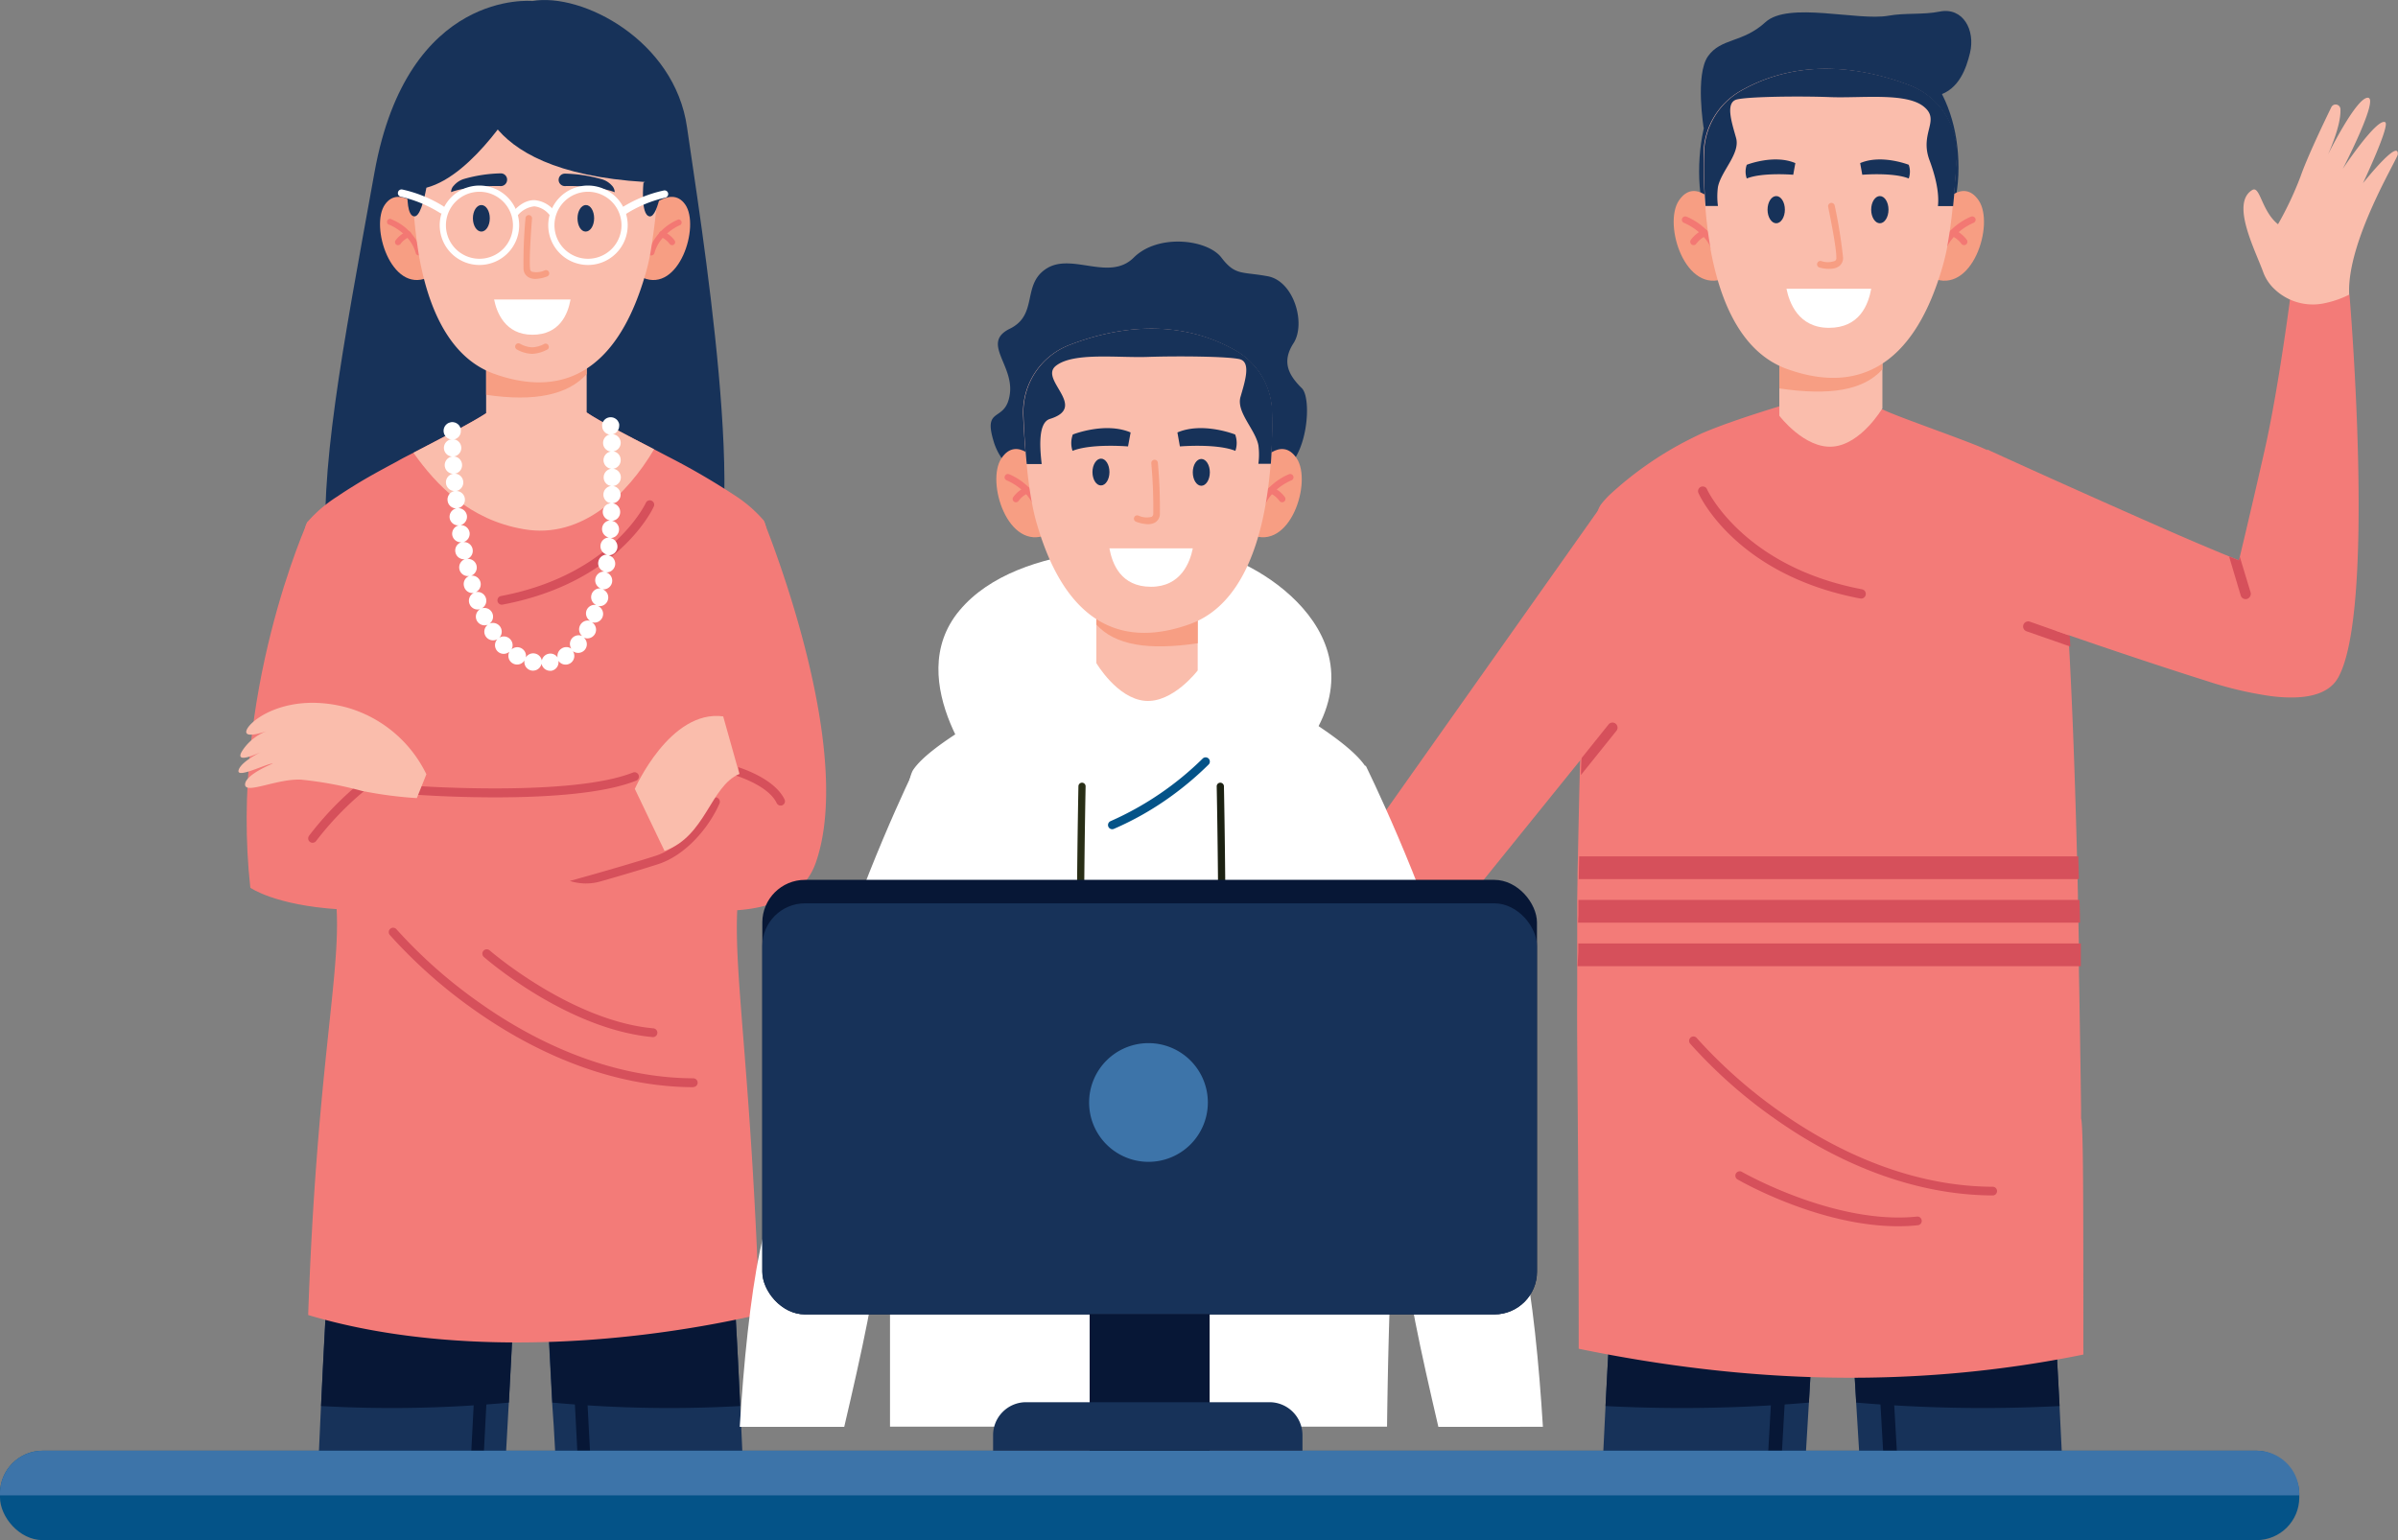 <svg xmlns="http://www.w3.org/2000/svg" viewBox="0 0 444.3 285.44"><rect x="0" y="0" width="444.3" height="285.44" fill="#808080" stroke="none"/><defs><style>.cls-1{fill:#173259;}.cls-2{fill:#071736;}.cls-3{fill:#f37b78;}.cls-4{fill:#d6505b;}.cls-5{fill:#f79e83;}.cls-6{fill:#f37873;}.cls-7{fill:#fabdac;}.cls-8{fill:#fff;}.cls-9{fill:#045388;}.cls-10{fill:#292e16;}.cls-11{fill:#1c2112;}.cls-12{fill:#3d74a9;}</style></defs><title>Asset 1</title><g id="Layer_2" data-name="Layer 2"><g id="Layer_1-2" data-name="Layer 1"><path class="cls-1" d="M334.61,269c.19-3.18.37-6.21.54-9,.67-11.48,1.11-19.31,1.11-19.31l-4.5-.2-2.53-.12L298.68,239s-.56,8.76-1.21,21.62c-.14,2.63-.27,5.44-.41,8.37Z"/><path class="cls-2" d="M331.76,240.44l4.5.2s-.44,7.83-1.11,19.31a274.85,274.85,0,0,1-37.68.64c.65-12.86,1.21-21.62,1.21-21.62l30.55,1.35Z"/><path class="cls-2" d="M330.16,269c.71-12.26,1.29-22.76,1.6-28.52l-2.53-.11c-.32,5.79-.9,16.33-1.61,28.63Z"/><path class="cls-1" d="M344.46,269H382c-.14-2.93-.28-5.74-.41-8.37-.66-12.86-1.21-21.62-1.21-21.62l-30.55,1.35-2.54.12-4.49.2s.43,7.83,1.11,19.31C344.08,262.75,344.26,265.78,344.46,269Z"/><path class="cls-2" d="M347.3,240.44l-4.49.2s.43,7.83,1.11,19.31a274.82,274.82,0,0,0,37.68.64c-.66-12.86-1.21-21.62-1.21-21.62l-30.55,1.35Z"/><path class="cls-2" d="M351.45,269c-.71-12.3-1.3-22.84-1.61-28.63l-2.54.11c.32,5.76.9,16.26,1.61,28.52Z"/><path class="cls-3" d="M386,251.05c-31.58,6.41-62.44,5.32-93.5-1.08,0-36.74-.37-56.09-.28-65.39,0-1.26,0-2.51,0-3.76,0-.58,0-1.16,0-1.75l0-2.63c0-.24,0-.49,0-.74s0-.56,0-.85v-.17l0-2.07c0-.54,0-1.08,0-1.62s0-.92,0-1.38c0-.75,0-1.51,0-2.27,0-.19,0-.38,0-.57l.06-3.83v-.11c0-1.37.05-2.74.08-4.11.1-5.15.21-10.21.33-15.09,0-1,.06-2.08.09-3.1.61-22,1.59-39.78,3.12-45.33a5.38,5.38,0,0,1,.57-1.47,9.57,9.57,0,0,1,.79-1,14.57,14.57,0,0,1,1.3-1.32,64.74,64.74,0,0,1,12.6-9c.69-.4,3.86-2,4.59-2.28,6.21-2.62,16.08-5.45,16.18-5.51l16.72,1.17c2,1.18,17.81,6.55,19.76,7.76l1.69,1.07c4.55,2.94,8.41,5.85,10.1,8.32,1.26,1.85,2.26,11.32,3.05,24.87,0,.67.08,1.34.11,2,.62,11.09,1.1,24.66,1.47,38.89,0,1.41.07,2.81.11,4.22,0,.18,0,.36,0,.53l.06,2.41,0,.89c0,1.4.06,2.81.09,4.22s.05,2.57.08,3.86c0,.72,0,1.43,0,2.15s0,1.38,0,2.07c.05,3,.11,5.93.15,8.88.1,5.93.19,11.78.26,17.41,0,.63,0,1.27,0,1.91C386,208.7,386,221.41,386,251.05Z"/><path class="cls-4" d="M383.59,119.83,375.47,117a.94.94,0,0,1,.63-1.78l7.38,2.6C383.52,118.47,383.56,119.14,383.59,119.83Z"/><path class="cls-4" d="M299.52,135.41l-6.6,8.22c0-1,.06-2.08.09-3.1l5.05-6.3a.94.94,0,0,1,1.46,1.18Z"/><path class="cls-4" d="M369.2,221.56h0c-16.81-.08-31.16-7.73-40.23-14.13a91.15,91.15,0,0,1-15.82-14,.81.81,0,0,1,.09-1.14.8.8,0,0,1,1.14.1,90.87,90.87,0,0,0,15.56,13.75c8.88,6.26,22.9,13.74,39.27,13.81a.8.8,0,0,1,.8.81A.81.81,0,0,1,369.2,221.56Z"/><path class="cls-4" d="M351.69,227.27c-14.59,0-29.13-8.31-29.8-8.7a.81.81,0,0,1,.81-1.4c.18.1,17.29,9.88,32.46,8.31a.79.79,0,0,1,.89.72.79.79,0,0,1-.72.88A34.14,34.14,0,0,1,351.69,227.27Z"/><path class="cls-4" d="M292.51,162.83v.11h92.66c0-1.41-.07-2.82-.11-4.22H292.59C292.56,160.09,292.54,161.46,292.51,162.83Z"/><path class="cls-4" d="M292.39,171h93c0-1.41-.07-2.82-.1-4.22H292.45c0,.19,0,.38,0,.57l0,2.27C292.41,170.07,292.4,170.53,292.39,171Z"/><path class="cls-4" d="M292.29,179.07h93.24c0-.69,0-1.38,0-2.07s0-1.43,0-2.15h-93.1c0,.29,0,.57,0,.85s0,.5,0,.74Z"/><path class="cls-4" d="M344.85,110.94a.87.87,0,0,0,.16-1.72c-22-4.18-28.64-18.33-28.7-18.47a.87.87,0,1,0-1.58.71c.27.62,7.07,15.12,29.95,19.47Z"/><path class="cls-1" d="M315.67,23.84s-1.64-10,.79-13.42S322.86,8,327.1,4.11s17.15-.17,22.8-1.2c3.11-.56,6.42-.14,9.46-.76,4.35-.88,6.68,3.44,5.63,7.7-.66,2.71-2,6.78-5.94,7.84C359.05,17.69,321.48,10.84,315.67,23.84Z"/><path class="cls-1" d="M314.81,31.85c0,14.51,8.93,24.51,23.44,24.51S362.87,45.6,362.87,31.1s-8.59-25.51-23.1-25.51C322.37,5.59,314.81,17.34,314.81,31.85Z"/><path class="cls-5" d="M318.07,38.09s-4-5.37-7-.93,1.24,17.58,8.58,14.37Z"/><path class="cls-6" d="M318,47.47a.63.63,0,0,1-.6-.45c-1.13-4.05-5.33-5.69-5.38-5.71a.62.62,0,0,1,.44-1.16c.2.07,4.83,1.87,6.14,6.54a.62.62,0,0,1-.43.76A.5.5,0,0,1,318,47.47Z"/><path class="cls-6" d="M313.78,45.43a.58.58,0,0,1-.33-.1.62.62,0,0,1-.19-.85,5.63,5.63,0,0,1,2.33-1.88.62.62,0,0,1,.82.31.62.62,0,0,1-.32.82,4.53,4.53,0,0,0-1.79,1.42A.6.6,0,0,1,313.78,45.43Z"/><path class="cls-5" d="M359.62,38.09s4-5.37,7-.93-1.24,17.58-8.58,14.37Z"/><path class="cls-6" d="M359.67,47.47a.61.61,0,0,0,.59-.45c1.14-4.05,5.34-5.69,5.38-5.71a.62.62,0,0,0-.44-1.16c-.19.07-4.82,1.87-6.13,6.54a.62.62,0,0,0,.43.76A.5.5,0,0,0,359.67,47.47Z"/><path class="cls-6" d="M363.91,45.43a.58.58,0,0,0,.33-.1.62.62,0,0,0,.19-.85,5.72,5.72,0,0,0-2.33-1.88.62.62,0,0,0-.51,1.13,4.44,4.44,0,0,1,1.79,1.42A.63.63,0,0,0,363.91,45.43Z"/><path class="cls-7" d="M348.77,62.67v13s-3.9,6.65-9.16,7.1-9.94-5.72-9.94-5.72V63.58Z"/><path class="cls-5" d="M348.77,62.67v5.79c-3.54,3.92-9.81,4.9-19.1,3.53V63.58Z"/><path class="cls-7" d="M315.93,37.85c.06.75.12,1.52.19,2.29.2,2,.46,3.94.82,5.93l0,.2c1.76,9.63,5.7,19.09,14.19,22.13,19.24,6.87,26.11-9.63,28.86-19.25.3-1.07.58-2.25.82-3.52l0-.16c.27-1.43.5-2.94.69-4.5.15-1.16.27-2.34.38-3.52.29-2.87.47-5.76.59-8.31a13.58,13.58,0,0,0-8.7-13.33c-7.89-3-19.87-5.43-31.23,1a13.63,13.63,0,0,0-6.91,11.6C315.64,31.07,315.68,34.34,315.93,37.85Z"/><path class="cls-1" d="M330.7,38.86c0,1.39-.72,2.52-1.6,2.52s-1.61-1.13-1.61-2.52.72-2.52,1.61-2.52S330.7,37.47,330.7,38.86Z"/><path class="cls-1" d="M349.9,38.86c0,1.39-.72,2.52-1.6,2.52s-1.61-1.13-1.61-2.52.72-2.52,1.61-2.52S349.9,37.47,349.9,38.86Z"/><path class="cls-1" d="M353.65,30.54s-5.06-2-9-.31l.39,2.16s5.72-.48,8.61.69A3.82,3.82,0,0,0,353.65,30.54Z"/><path class="cls-1" d="M323.64,30.54s5.06-2,9-.31l-.39,2.16s-5.72-.48-8.61.69A3.82,3.82,0,0,1,323.64,30.54Z"/><path class="cls-5" d="M339.47,49.8a6.33,6.33,0,0,1-2.28-.2.62.62,0,1,1,.32-1.19,3.76,3.76,0,0,0,2.5-.07.67.67,0,0,0,.23-.61c0-2.18-1.51-9.31-1.52-9.38a.63.63,0,0,1,.48-.74.62.62,0,0,1,.73.48,91.58,91.58,0,0,1,1.55,9.62,1.87,1.87,0,0,1-.71,1.61A2.66,2.66,0,0,1,339.47,49.8Z"/><path class="cls-8" d="M331,53.52c.51,2.55,2.2,7.24,7.87,7.24s7.28-4.28,7.83-7.24Z"/><path class="cls-1" d="M361.87,38.2h-2.81c.31-2.82-.71-6.23-1.56-8.5-1.92-5.15,2.17-7.42-1.14-10S344.83,18.22,339.11,18s-15-.1-17.26.42-1,4.25-.19,7.15-2.76,6.09-3.36,9.08a13.22,13.22,0,0,0,0,3.52H316c-.28-3.64-.32-7-.27-9.79a13.6,13.6,0,0,1,6.91-11.59c11.36-6.44,23.34-4,31.23-1a13.59,13.59,0,0,1,8.7,13.33C362.4,31.92,362.19,35.08,361.87,38.2Z"/><path class="cls-3" d="M296.7,93.73l-41.59,58.84,9.11,23.71L293,140.64S298.47,116,296.7,93.73Z"/><path class="cls-3" d="M433.21,125.59c-1.91,3.4-6.6,4.15-12.42,3.43a68.06,68.06,0,0,1-11.71-2.74c-13.84-4.36-28.19-9.4-28.19-9.4l-12.76-33.6s14,6.43,32.74,14.67c2.58,1.14,5.11,2.23,7.53,3.25,1.59.67,3.13,1.32,4.6,1.92l1.83.73s.06-.23.16-.66c.54-2.23,2.37-9.92,4.56-19.58,2.84-12.5,5.22-31.76,5.22-31.76l10.54,2.79S440.28,113,433.21,125.59Z"/><path class="cls-4" d="M416.33,111a.94.94,0,0,1-1.17-.63L413,103.12l1.83.73s.06-.23.16-.66l2,6.6A1,1,0,0,1,416.33,111Z"/><path class="cls-7" d="M430.48,56.24a10.29,10.29,0,0,1-9.12-2.71,8.11,8.11,0,0,1-2-3c-1.51-4.2-6.11-12.86-2.07-15.31,1.47-.89,1.7,3.89,4.78,6.34a62.66,62.66,0,0,0,4.16-8.82c1.21-3.49,4.27-9.9,5.71-12.86a.89.89,0,0,1,1.69.27c.09,1.44-.34,4-2.29,8.47,0,0,5.24-10.58,7.38-10.51s-4.65,13.18-4.65,13.18,6.27-9.44,7.85-8.65c1,.49-4.11,11.31-4.11,11.31s6.66-8.4,6.45-5.34c-.06.89-9.52,16.22-9,26A18.73,18.73,0,0,1,430.48,56.24Z"/><path class="cls-1" d="M93.77,269c.18-3.18.35-6.21.5-9,.62-11.48,1-19.31,1-19.31l-4.15-.2-2.34-.12L60.59,239s-.51,8.76-1.12,21.62c-.12,2.63-.25,5.44-.38,8.37Z"/><path class="cls-2" d="M91.14,240.44l4.15.2s-.4,7.83-1,19.31a234.49,234.49,0,0,1-34.8.64c.61-12.86,1.12-21.62,1.12-21.62l28.21,1.35Z"/><path class="cls-2" d="M89.66,269c.65-12.26,1.19-22.76,1.48-28.52l-2.34-.11c-.29,5.79-.83,16.33-1.48,28.63Z"/><path class="cls-1" d="M102.86,269h34.68c-.13-2.93-.25-5.74-.38-8.37C136.56,247.73,136,239,136,239l-28.21,1.35-2.34.12-4.15.2s.4,7.83,1,19.31C102.52,262.75,102.69,265.78,102.86,269Z"/><path class="cls-2" d="M105.49,240.44l-4.15.2s.4,7.83,1,19.31a234.35,234.35,0,0,0,34.79.64C136.56,247.73,136,239,136,239l-28.21,1.35Z"/><path class="cls-2" d="M109.32,269c-.66-12.3-1.2-22.84-1.49-28.63l-2.34.11c.29,5.76.83,16.26,1.48,28.52Z"/><path class="cls-1" d="M98.63.19S75.55-2.13,69.4,31.87s-10.29,55.32-8.9,73.4,60.71,13.27,69.91,4.19-.84-69.75-3.12-85.88S107.8-1.42,98.63.19Z"/><path class="cls-3" d="M62.14,163.25q.16,3.1.27,6.25C62.84,182,58.6,200,57.1,243.72c24.29,7.3,55.75,6.27,83.62-.09-1.5-43.71-4.58-61.6-4.16-74.13.16-4.47.39-8.87.66-13.16,1-15.47,2.7-29.54,3.81-40.19,1.14-10.83,1.69-18.14.37-19.81a24.86,24.86,0,0,0-5.3-4.55,131.26,131.26,0,0,0-12.41-7.21l-2.5-1.31c-5.12-2.66-9.86-5.06-12.56-6.86-3.36,1.46-6,2.27-8.9,2.25h-.49c-2.87,0-5.54-.79-8.89-2.25-2.87,1.91-8.16,4.57-13.75,7.5-1,.52-2,1-3,1.59-2.8,1.5-5.59,3-8.09,4.57-1.06.65-2.07,1.3-3,1.94A25.12,25.12,0,0,0,57,96.7c-2.66,3.36,2.77,29.38,4.85,61.21C61.94,159.67,62.05,161.46,62.14,163.25Z"/><path class="cls-4" d="M128.45,201.5h0c-16.86-.07-31.25-7.75-40.36-14.17a92.94,92.94,0,0,1-15.87-14.05.82.82,0,0,1,.1-1.15.81.81,0,0,1,1.14.1A91,91,0,0,0,89.07,186c8.9,6.28,23,13.78,39.38,13.85a.81.81,0,0,1,0,1.62Z"/><path class="cls-4" d="M117.29,191.68c-14.36-2.82-27.06-13.81-27.64-14.32a.81.81,0,0,1-.08-1.14.82.82,0,0,1,1.15-.08c.15.13,15.1,13.06,30.34,14.45a.81.81,0,0,1-.15,1.62A34.33,34.33,0,0,1,117.29,191.68Z"/><path class="cls-4" d="M93,112.07a.81.81,0,0,1-.15-1.61c20.55-3.9,26.75-17.12,26.81-17.26a.8.8,0,0,1,1.07-.4.81.81,0,0,1,.41,1.07c-.26.58-6.62,14.13-28,18.18Z"/><path class="cls-7" d="M121.19,83.27C116.31,91.52,107.84,100,97,98.07,87,96.35,80.86,89.93,76.6,83.91c5.59-2.93,10.88-5.59,13.75-7.5,3.35,1.46,6,2.27,8.89,2.25h.49c2.87,0,5.54-.79,8.9-2.25C111.33,78.21,116.07,80.61,121.19,83.27Z"/><path class="cls-8" d="M83.8,81.42a1.73,1.73,0,0,1-.32,0,1.71,1.71,0,0,1-.3-.09,1.51,1.51,0,0,1-.28-.15,2.12,2.12,0,0,1-.24-.2,1.61,1.61,0,0,1-.47-1.14,1.6,1.6,0,0,1,.12-.61,1.51,1.51,0,0,1,.15-.28,1.59,1.59,0,0,1,.2-.24,1.41,1.41,0,0,1,.24-.2,1.51,1.51,0,0,1,.28-.15l.3-.09a1.34,1.34,0,0,1,.63,0,1.58,1.58,0,0,1,.31.09,1.43,1.43,0,0,1,.27.15,1.16,1.16,0,0,1,.25.2,1.59,1.59,0,0,1,.2.24,1.47,1.47,0,0,1,.14.28,1.76,1.76,0,0,1,.1.3,1.71,1.71,0,0,1,0,.31A1.61,1.61,0,0,1,84.94,81a1.57,1.57,0,0,1-.25.2,1.43,1.43,0,0,1-.27.15,1.58,1.58,0,0,1-.31.09A1.63,1.63,0,0,1,83.8,81.42Z"/><path class="cls-8" d="M100.34,123h0a1.63,1.63,0,0,1-1.89,1.27h0a1.61,1.61,0,0,1-1.27-1.87h0a1.61,1.61,0,0,1-2.19.54h0a1.6,1.6,0,0,1-.59-2.17h0a1.62,1.62,0,0,1-2.24-.08h0a1.62,1.62,0,0,1,0-2.23h0a1.62,1.62,0,0,1-2.16-.51h0a1.6,1.6,0,0,1,.39-2.17h0a1.63,1.63,0,0,1-2.06-.79h0a1.61,1.61,0,0,1,.65-2.1h0a1.61,1.61,0,0,1-2-1h0a1.61,1.61,0,0,1,.81-2h0A1.59,1.59,0,0,1,86,108.75h0a1.6,1.6,0,0,1,.94-2h0a1.61,1.61,0,0,1-1.81-1.2h0a1.61,1.61,0,0,1,1-1.91h0a1.6,1.6,0,0,1-1.75-1.28h0a1.59,1.59,0,0,1,1.11-1.86h0a1.62,1.62,0,0,1-1.7-1.35h0A1.61,1.61,0,0,1,85,97.37h0A1.61,1.61,0,0,1,83.31,96h0a1.61,1.61,0,0,1,1.23-1.78h0a1.6,1.6,0,0,1-1.61-1.44h0A1.61,1.61,0,0,1,84.2,91h0a1.6,1.6,0,0,1-1.57-1.48h0a1.6,1.6,0,0,1,1.31-1.71h0A1.61,1.61,0,0,1,82.4,86.3h0a1.62,1.62,0,0,1,1.37-1.69h0a1.61,1.61,0,0,1-1.52-1.55h0A1.61,1.61,0,0,1,83.8,81.4h0A1.62,1.62,0,0,1,85.47,83h0A1.61,1.61,0,0,1,84.1,84.6h0a1.6,1.6,0,0,1,1.51,1.51h0a1.6,1.6,0,0,1-1.32,1.68h0a1.6,1.6,0,0,1,1.54,1.48h0A1.61,1.61,0,0,1,84.55,91h0a1.61,1.61,0,0,1,1.58,1.44h0a1.61,1.61,0,0,1-1.24,1.74h0a1.62,1.62,0,0,1,1.62,1.39h0a1.62,1.62,0,0,1-1.19,1.77h0A1.61,1.61,0,0,1,87,98.67h0a1.61,1.61,0,0,1-1.13,1.8h0a1.61,1.61,0,0,1,1.69,1.29h0a1.61,1.61,0,0,1-1,1.84h0a1.59,1.59,0,0,1,1.73,1.21h0a1.61,1.61,0,0,1-1,1.89h0A1.6,1.6,0,0,1,89,107.82h0a1.61,1.61,0,0,1-.85,1.92h0a1.62,1.62,0,0,1,1.84,1h0a1.62,1.62,0,0,1-.7,2h0a1.6,1.6,0,0,1,1.9.84h0a1.61,1.61,0,0,1-.49,2h0a1.63,1.63,0,0,1,2,.61h0a1.64,1.64,0,0,1-.18,2h0a1.6,1.6,0,0,1,2,.27h0a1.61,1.61,0,0,1,.25,1.91h0a1.59,1.59,0,0,1,1.89-.19h0a1.61,1.61,0,0,1,.77,1.67h0a1.59,1.59,0,0,1,1.67-.73h0a1.61,1.61,0,0,1,1.29,1.31h0a1.6,1.6,0,0,1,1.3-1.27h0a1.59,1.59,0,0,1,1.62.7h0a1.61,1.61,0,0,1,.69-1.63h0a1.62,1.62,0,0,1,1.87,0h0a1.59,1.59,0,0,1,.08-1.89h0a1.62,1.62,0,0,1,1.92-.46h0a1.61,1.61,0,0,1-.38-2h0a1.6,1.6,0,0,1,1.87-.81h0a1.62,1.62,0,0,1-.69-1.94h0a1.61,1.61,0,0,1,1.8-1h0a1.61,1.61,0,0,1-.89-1.88h0a1.61,1.61,0,0,1,1.73-1.19h0a1.63,1.63,0,0,1-1-1.83h0a1.63,1.63,0,0,1,1.67-1.29h0a1.6,1.6,0,0,1-1.13-1.78h0a1.61,1.61,0,0,1,1.62-1.37h0a1.61,1.61,0,0,1-1.21-1.74h0a1.61,1.61,0,0,1,1.56-1.43h0a1.62,1.62,0,0,1-1.27-1.7h0A1.62,1.62,0,0,1,113,96.45h0a1.61,1.61,0,0,1-1.32-1.66h0a1.61,1.61,0,0,1,1.48-1.52h0a1.61,1.61,0,0,1-1.36-1.64h0a1.61,1.61,0,0,1,1.45-1.56h0a1.59,1.59,0,0,1-1.4-1.6h0a1.6,1.6,0,0,1,1.4-1.59h0a1.62,1.62,0,0,1-1.43-1.57h0a1.61,1.61,0,0,1,1.37-1.62h0a1.6,1.6,0,0,1-1.45-1.54h0a1.6,1.6,0,0,1,1.54-1.67h0A1.6,1.6,0,0,1,115,82h0a1.6,1.6,0,0,1-1.36,1.65h0A1.61,1.61,0,0,1,115,85.25h0a1.61,1.61,0,0,1-1.4,1.63h0a1.6,1.6,0,0,1,1.43,1.6h0a1.62,1.62,0,0,1-1.45,1.6h0a1.61,1.61,0,0,1,1.4,1.64h0a1.6,1.6,0,0,1-1.48,1.56h0A1.61,1.61,0,0,1,114.9,95h0a1.61,1.61,0,0,1-1.53,1.53h0a1.6,1.6,0,0,1,1.32,1.71h0a1.6,1.6,0,0,1-1.57,1.48h0a1.62,1.62,0,0,1,1.27,1.76h0a1.62,1.62,0,0,1-1.63,1.43h0a1.61,1.61,0,0,1,1.21,1.8h0a1.62,1.62,0,0,1-1.68,1.37h0a1.61,1.61,0,0,1,1.11,1.86h0a1.61,1.61,0,0,1-1.76,1.28h0a1.6,1.6,0,0,1,1,1.93h0a1.6,1.6,0,0,1-1.84,1.17h0a1.6,1.6,0,0,1,.85,2h0a1.61,1.61,0,0,1-2,1h0a1.61,1.61,0,0,1,.61,2.12h0a1.61,1.61,0,0,1-2.1.73h0a1.61,1.61,0,0,1,.22,2.23h0a1.62,1.62,0,0,1-2.24.28h0a1.61,1.61,0,0,1-.45,2.23h0a1.61,1.61,0,0,1-2.23-.45h0v0h0a1.61,1.61,0,0,1-1.31,1.86h0a1.27,1.27,0,0,1-.28,0h0A1.61,1.61,0,0,1,100.34,123Z"/><path class="cls-8" d="M113.18,80.52a1.73,1.73,0,0,1-.32,0c-.1,0-.2-.06-.3-.09a1.51,1.51,0,0,1-.28-.15,1.59,1.59,0,0,1-.24-.2,1.63,1.63,0,0,1-.47-1.14,1.73,1.73,0,0,1,0-.32,1.71,1.71,0,0,1,.09-.3,1.43,1.43,0,0,1,.15-.27,1.57,1.57,0,0,1,.2-.25,1.59,1.59,0,0,1,.24-.2,1.51,1.51,0,0,1,.28-.15,1.71,1.71,0,0,1,.3-.09,1.67,1.67,0,0,1,.63,0,1.49,1.49,0,0,1,.3.09,1.51,1.51,0,0,1,.28.15,1.45,1.45,0,0,1,.45.45,2.29,2.29,0,0,1,.14.27,1.14,1.14,0,0,1,.09.3,1.17,1.17,0,0,1,0,.32,1.64,1.64,0,0,1-.48,1.14,1.59,1.59,0,0,1-.24.2,1.51,1.51,0,0,1-.28.15,2.63,2.63,0,0,1-.3.09A1.63,1.63,0,0,1,113.18,80.52Z"/><path class="cls-5" d="M79.12,39.63s-5-5.73-7.8-1.72,1.15,16.42,7.84,13.57Z"/><path class="cls-6" d="M77.57,47.33a.57.57,0,0,1-.54-.42c-1-3.69-4.79-5.21-4.83-5.23a.56.56,0,1,1,.41-1,9.66,9.66,0,0,1,5.51,6,.57.57,0,0,1-.4.69Z"/><path class="cls-6" d="M73.74,45.44a.55.55,0,0,1-.3-.09.56.56,0,0,1-.16-.78,5.09,5.09,0,0,1,2.12-1.69.58.58,0,0,1,.75.3.57.57,0,0,1-.3.74,4,4,0,0,0-1.63,1.27A.58.58,0,0,1,73.74,45.44Z"/><path class="cls-5" d="M119.16,39.63s5-5.73,7.8-1.72-1.15,16.42-7.84,13.57Z"/><path class="cls-6" d="M120.71,47.33a.57.57,0,0,0,.54-.42c1-3.69,4.79-5.21,4.83-5.23a.56.56,0,0,0-.4-1,9.64,9.64,0,0,0-5.52,6,.57.57,0,0,0,.4.69Z"/><path class="cls-6" d="M124.54,45.44a.56.56,0,0,0,.46-.87,5.09,5.09,0,0,0-2.12-1.69.56.56,0,0,0-.74.3.56.56,0,0,0,.29.74,4,4,0,0,1,1.63,1.27A.58.58,0,0,0,124.54,45.44Z"/><path class="cls-7" d="M108.7,63.68V76.42s-3.8,6.48-8.94,6.92-9.69-5.58-9.69-5.58V64.58Z"/><path class="cls-5" d="M108.7,63.68v5.65c-3.45,3.83-9.57,5.18-18.62,3.84V64.58Z"/><path class="cls-7" d="M122.12,31a121.74,121.74,0,0,1-1.65,16.08c-.23,1.24-.5,2.4-.8,3.44C117,59.88,110.29,76,91.52,69.27c-8.28-3-12.13-12.19-13.84-21.58a91.22,91.22,0,0,1-1.25-17.42A13.28,13.28,0,0,1,83.18,19c11.07-6.28,22.76-3.94,30.46-1A13.23,13.23,0,0,1,122.12,31Z"/><path class="cls-1" d="M96.18,18.22S87.9,32.46,79,34.79c-.44,2.37-1.23,5.49-2.3,5.31-1.23-.2-1.27-3.33-1.19-5.08-8.35-1.45.15-20.56,13.24-20.82Z"/><path class="cls-1" d="M123.05,32.18s-1,8.2-2.71,7.92-1.12-6.24-1.12-6.24l.29-.13c-33.26-2-30.72-19.29-30.72-19.29,35.14-7.66,33.9,10.53,34.26,17Z"/><path class="cls-1" d="M90.75,40.46c0,1.36-.7,2.46-1.56,2.46s-1.57-1.1-1.57-2.46S88.32,38,89.19,38,90.75,39.1,90.75,40.46Z"/><path class="cls-1" d="M110.08,40.46c0,1.36-.7,2.46-1.57,2.46S107,41.82,107,40.46s.7-2.46,1.56-2.46S110.08,39.1,110.08,40.46Z"/><path class="cls-1" d="M86.09,33.13a26.52,26.52,0,0,1,6.69-1,1.16,1.16,0,0,1,1.16,1.36v0a1.17,1.17,0,0,1-1.2,1c-1.88-.09-6.83.18-9.16,1.12a1.73,1.73,0,0,1,.53-1.24A4,4,0,0,1,86.09,33.13Z"/><path class="cls-1" d="M111.37,33.18a26.52,26.52,0,0,0-6.69-1,1.16,1.16,0,0,0-1.16,1.36v0a1.17,1.17,0,0,0,1.2.95c1.88-.09,6.83.18,9.17,1.13a1.81,1.81,0,0,0-.54-1.25A4,4,0,0,0,111.37,33.18Z"/><path class="cls-5" d="M99.23,51.69a2.58,2.58,0,0,1-1.32-.31A1.88,1.88,0,0,1,97,49.9a87.88,87.88,0,0,1,.37-9.49.6.6,0,0,1,1.2.1c0,.07-.58,7.15-.36,9.26a.65.65,0,0,0,.29.57,3.65,3.65,0,0,0,2.43-.23.6.6,0,0,1,.79.33.61.61,0,0,1-.33.79A6.59,6.59,0,0,1,99.23,51.69Z"/><path class="cls-8" d="M91.55,55.51c.45,2.3,2,6.53,7.09,6.53s6.58-3.86,7.07-6.53Z"/><path class="cls-5" d="M98.57,65.58a6.13,6.13,0,0,1-2.84-.83.61.61,0,0,1-.19-.84.6.6,0,0,1,.83-.19h0a4.92,4.92,0,0,0,2.2.65,5,5,0,0,0,2.32-.66.61.61,0,0,1,.63,1A6.36,6.36,0,0,1,98.57,65.58Z"/><path class="cls-1" d="M75.11,28.55c0,.14-.1.82-.2,1.81A13.36,13.36,0,0,1,75.11,28.55Z"/><path class="cls-8" d="M101.58,41.75a7.36,7.36,0,1,1,7.35,7.36A7.36,7.36,0,0,1,101.58,41.75Zm1.15,0a6.21,6.21,0,1,0,6.2-6.21A6.21,6.21,0,0,0,102.73,41.75Z"/><path class="cls-8" d="M81.47,41.75a7.36,7.36,0,1,1,7.36,7.36A7.36,7.36,0,0,1,81.47,41.75Zm1.15,0a6.21,6.21,0,1,0,6.21-6.21A6.22,6.22,0,0,0,82.62,41.75Z"/><path class="cls-8" d="M82.25,38.29a24.1,24.1,0,0,0-7.72-3.17.68.68,0,0,0-.81.67h0a.68.68,0,0,0,.55.67,23.33,23.33,0,0,1,7.24,3,.62.62,0,0,0,.37.11.67.67,0,0,0,.37-1.24Z"/><path class="cls-8" d="M115.23,38.46A24.32,24.32,0,0,1,123,35.3a.67.67,0,0,1,.8.67h0a.67.67,0,0,1-.54.66,23.24,23.24,0,0,0-7.24,3,.66.66,0,0,1-.37.11.68.68,0,0,1-.57-.31A.67.67,0,0,1,115.23,38.46Z"/><path class="cls-8" d="M95.78,40.1A4.64,4.64,0,0,1,99,38.24a4.2,4.2,0,0,1,3,1.86l1-.63a5.28,5.28,0,0,0-4-2.38c-2.39,0-4,2.24-4.1,2.34Z"/><path class="cls-3" d="M151.15,159.88c-4,11.49-22,10.66-42.47,4.37l-.09,0-.19-.06-2.82-.9-1.16-.39c-2.21-.74-4.43-1.54-6.67-2.38a229.79,229.79,0,0,1-21.64-9.59l0-.12,2.09-5.44L79,143.5s38,4.13,57.05.14l.95-.2a12.24,12.24,0,0,0-.22-1.26c-10.11-34.44.95-41,4.65-45.84C141.4,96.34,158.73,138.18,151.15,159.88Z"/><path class="cls-4" d="M145,149.22a.78.78,0,0,1-.36.08.8.8,0,0,1-.73-.45c-1.44-3-6.35-4.72-7.86-5.21l.95-.2c-.08-.43-.15-.85-.22-1.26,1.92.63,6.93,2.56,8.59,6A.8.8,0,0,1,145,149.22Z"/><path class="cls-4" d="M91.79,147.78c-7.74,0-14-.44-14.58-.48a.82.82,0,0,1-.75-.87.81.81,0,0,1,.86-.75c.29,0,28.77,2,40-2.52a.81.81,0,0,1,.6,1.5C111.71,147.18,100.77,147.78,91.79,147.78Z"/><path class="cls-4" d="M105.58,163.27h0c6.49-1.79,12.4-3.54,15.81-4.63,4.73-1.52,8.65-6.31,10.43-10.37a.81.81,0,0,1,1.07-.42.82.82,0,0,1,.42,1.07c-1.93,4.4-6.21,9.59-11.43,11.26-2.47.8-6.25,1.93-10.62,3.18a9.85,9.85,0,0,1-5.69-.09Z"/><path class="cls-3" d="M123.1,157.7c-58.67,19.76-76.72,6.83-76.72,6.83C42.43,128.81,57,96.69,57,96.69c4.3,7.09,9.16,19.47,9.16,19.47l1.29,27.38-.1.76,0,.36L67,146.53v0l.37.08c17.75,3.75,50.21-.44,50.21-.44Z"/><path class="cls-4" d="M67.41,146.65a57.62,57.62,0,0,0-8.85,9.23.81.81,0,0,1-1.29-1h0a59,59,0,0,1,10-10.24L67,146.53v0Z"/><path class="cls-7" d="M117.62,146.21s6.5-14.75,16.37-13.44l3,10.67c-5.41,2.29-6.2,11.56-13.87,14.26Z"/><path class="cls-7" d="M79,143.5a23.49,23.49,0,0,0-14.9-12.42c-10.79-2.8-17.67,2.29-18.4,4.21s4.08.08,4.08.08a9.35,9.35,0,0,0-4.92,3.82c-1.79,2.94,4.36-.23,4.36-.23s-4.41,1.93-5,3.73,5.26-1.24,6.35-1.18c0,0-5.2,2.06-5.16,3.91s6-1.16,10.4-.92A69.19,69.19,0,0,1,67,146.57a75.08,75.08,0,0,0,10.23,1.35Z"/><path class="cls-8" d="M258.13,226.9c0,.49-.05,1.16-.09,2-.23,4.62-.79,15.1-1.05,35.51H164.9c0-18.75,0-29.29,0-35,0-3,0-4.71,0-5.56,0-.24,0-.49,0-.73,0-1.32,0-2.65,0-4q.06-4.21.14-8.4c.59-33.9,1.79-64.55,4.17-68.06,3-4.44,14.26-10.6,23.59-15.73l.63-.34c.27-.16.55-.31.82-.45l2.51-1.4a80.19,80.19,0,0,0,8-4.86c.54.93,2.83,6.12,7,6.51,4.6.43,8.68-5.37,8.68-5.37V120a100.72,100.72,0,0,0,8.62,5.37l2.45,1.43.67.39,2.8,1.64c7.52,4.4,15.32,9.27,17.93,13.11s4.19,42.38,5,81.16c0,.68,0,1.36,0,2,0,.37,0,.74,0,1.1C258.14,226.37,258.14,226.6,258.13,226.9Z"/><path class="cls-9" d="M172.71,210.41a57.26,57.26,0,0,0-7.76,19c0-3,0-4.71,0-5.56,0-.24,0-.49,0-.73a57.28,57.28,0,0,1,2.21-5.78,59.73,59.73,0,0,1,4.19-7.8.76.76,0,0,1,.5-.33h0A.78.78,0,0,1,172.71,210.41Z"/><path class="cls-9" d="M258.13,226.9c0,.49-.05,1.16-.09,2a57.47,57.47,0,0,0-7.66-18.53.78.78,0,0,1,.82-1.18h0a.77.77,0,0,1,.49.33,60.87,60.87,0,0,1,4.2,7.8,58.37,58.37,0,0,1,2.18,5.71c0,.68,0,1.36,0,2C258.13,225.59,258.13,226.19,258.13,226.9Z"/><path class="cls-8" d="M182.68,145.06s-16-18.7-4.88-31.95,37.69-12,46.42-10.69,34.31,16.56,16,38.14S182.68,145.06,182.68,145.06Z"/><path class="cls-9" d="M185.92,216.71a63.4,63.4,0,0,0,30.77,12.78.84.84,0,0,0,.95-.85v0a.85.85,0,0,0-.72-.81,61.68,61.68,0,0,1-30-12.45.84.84,0,0,0-1.35.65v0A.9.9,0,0,0,185.92,216.71Z"/><path class="cls-9" d="M189.4,206v0a.76.76,0,0,0,.1.39c.43.75.93,1.54,1.49,2.34a33.72,33.72,0,0,0,19.29,13.06.64.64,0,0,0,.2,0,.77.77,0,0,0,.2-1.51c-11.11-3-16.93-9.71-19.84-14.74A.77.77,0,0,0,189.4,206Z"/><path class="cls-9" d="M222.83,140.59a57.28,57.28,0,0,1-17.07,11.6.8.8,0,0,0-.47.71h0a.78.78,0,0,0,1.09.72,56,56,0,0,0,10.81-6.19,59.26,59.26,0,0,0,6.74-5.73.75.75,0,0,0,.23-.55h0A.78.78,0,0,0,222.83,140.59Z"/><path class="cls-10" d="M200.48,212.25a.67.67,0,0,1-.67-.66c-.72-32.56,0-65.54,0-65.87a.67.67,0,0,1,.67-.66h0a.67.67,0,0,1,.66.69c0,.33-.72,33.28,0,65.81a.68.68,0,0,1-.66.69Z"/><path class="cls-11" d="M226.09,212.25h0a.68.68,0,0,1-.66-.69c.72-32.53,0-65.48,0-65.81a.67.67,0,0,1,.66-.69h0a.68.68,0,0,1,.68.66c0,.33.72,33.31,0,65.87A.68.68,0,0,1,226.09,212.25Z"/><path class="cls-1" d="M236.54,79.72c0,14.28-8.79,24.12-23.07,24.12S189.25,93.26,189.25,79s8.45-25.1,22.73-25.1C229.1,53.88,236.54,65.44,236.54,79.72Z"/><path class="cls-1" d="M191.11,89.1A11.06,11.06,0,0,1,184,81.45c-1.8-6.22,2.39-3.06,3.11-8.47s-5.34-9.45,0-12.06,2.13-8.25,6.84-11.18,11.61,2.48,16.11-2,13.65-3.39,16.24,0,3.73,2.56,8.59,3.46S242,60,239.66,63.61s-.72,6.09,1.55,8.35.69,17.74-7.1,15.58S191.11,89.1,191.11,89.1Z"/><path class="cls-5" d="M233.34,85.87s4-5.29,6.91-.92-1.22,17.29-8.44,14.14Z"/><path class="cls-6" d="M233.39,95.1a.61.61,0,0,0,.58-.45c1.12-4,5.25-5.6,5.3-5.62a.61.61,0,1,0-.44-1.14c-.19.07-4.74,1.84-6,6.43a.61.61,0,0,0,.42.75A.51.51,0,0,0,233.39,95.1Z"/><path class="cls-6" d="M237.56,93.09a.6.6,0,0,0,.33-.1.61.61,0,0,0,.18-.84,5.57,5.57,0,0,0-2.29-1.85.61.61,0,0,0-.81.31.61.61,0,0,0,.31.8,4.34,4.34,0,0,1,1.76,1.4A.63.63,0,0,0,237.56,93.09Z"/><path class="cls-5" d="M192.45,85.87s-4-5.29-6.91-.92,1.22,17.29,8.44,14.14Z"/><path class="cls-6" d="M192.4,95.1a.61.61,0,0,1-.58-.45c-1.12-4-5.26-5.6-5.3-5.62a.61.61,0,0,1,.44-1.14c.19.07,4.74,1.84,6,6.43a.61.61,0,0,1-.42.75A.51.51,0,0,1,192.4,95.1Z"/><path class="cls-6" d="M188.23,93.09a.58.58,0,0,1-.33-.1.61.61,0,0,1-.18-.84A5.57,5.57,0,0,1,190,90.3a.61.61,0,0,1,.81.31.61.61,0,0,1-.31.8,4.34,4.34,0,0,0-1.76,1.4A.63.63,0,0,1,188.23,93.09Z"/><path class="cls-7" d="M203.13,110.05v12.84s3.83,6.54,9,7,9.78-5.63,9.78-5.63V111Z"/><path class="cls-5" d="M203.13,110.05v5.7c3.48,3.85,9.65,4.82,18.79,3.47V111Z"/><path class="cls-7" d="M235.46,85.46a78.43,78.43,0,0,1-1.05,8.46c-1.72,9.47-5.6,18.78-14,21.77-18.93,6.76-25.69-9.48-28.4-18.94-.29-1-.56-2.22-.8-3.47-.43-2.26-.76-4.77-1-7.31-.31-3.07-.52-6.18-.64-8.91a13.36,13.36,0,0,1,8.56-13.12c7.76-3,19.55-5.35,30.72,1a13.39,13.39,0,0,1,6.81,11.41C235.73,78.92,235.69,82.06,235.46,85.46Z"/><path class="cls-1" d="M221,87.54c0,1.37.71,2.49,1.58,2.49s1.58-1.12,1.58-2.49-.71-2.48-1.58-2.48S221,86.17,221,87.54Z"/><path class="cls-1" d="M202.41,87.49c0,1.37.7,2.48,1.57,2.48s1.58-1.11,1.58-2.48S204.86,85,204,85,202.41,86.12,202.41,87.49Z"/><path class="cls-1" d="M228.85,80.53s-6-2.39-10.7-.38l.46,2.59s6.84-.58,10.28.82A4.51,4.51,0,0,0,228.85,80.53Z"/><path class="cls-1" d="M198.77,80.53s6-2.39,10.71-.38L209,82.74s-6.83-.58-10.28.82A4.57,4.57,0,0,1,198.77,80.53Z"/><path class="cls-5" d="M212.68,97.15a6.69,6.69,0,0,1-2.21-.46.61.61,0,0,1-.33-.8.6.6,0,0,1,.79-.33,3.72,3.72,0,0,0,2.45.23.68.68,0,0,0,.3-.57,91.44,91.44,0,0,0-.37-9.35.61.61,0,0,1,1.22-.1,92.14,92.14,0,0,1,.37,9.58,1.88,1.88,0,0,1-.89,1.49A2.61,2.61,0,0,1,212.68,97.15Z"/><path class="cls-8" d="M221,101.63c-.5,2.51-2.15,7.12-7.74,7.12s-7.17-4.22-7.71-7.12Z"/><path class="cls-1" d="M190.23,86H193c-.31-2.77-.75-7.66,1.53-8.36,7.21-2.22-2.13-7.31,1.12-9.85s11.35-1.45,17-1.64,14.78-.1,17,.41,1,4.19.19,7,2.72,6,3.31,8.94a12.77,12.77,0,0,1,0,3.46h2.31c.27-3.58.31-6.92.26-9.63a13.4,13.4,0,0,0-6.8-11.41c-11.18-6.34-23-4-30.73-1a13.36,13.36,0,0,0-8.56,13.11C189.72,79.79,189.92,82.9,190.23,86Z"/><path class="cls-8" d="M266.5,264.45c-3.17-13.64-6.2-27.23-6.23-33.64l-1.77-6L252,203l-10.12-34.2s1.65-22.46,11.16-26.9c0,0,10.53,21.27,16.32,41.6,1,3.45,2,7,3,10.48,4.11,14.74,8,29.3,9.79,37.93s3,20.77,3.72,32.53Z"/><path class="cls-8" d="M156.42,264.45c3.18-13.64,6.21-27.23,6.24-33.64l1.77-6L170.89,203,181,168.81s-2.15-21.66-11.66-26.09c0,0-10,20.46-15.82,40.79-1,3.45-2,7-2.95,10.48-4.12,14.74-8,29.3-9.79,37.93s-3,20.77-3.72,32.53Z"/><rect class="cls-9" y="268.87" width="426.01" height="16.57" rx="7.91"/><path class="cls-12" d="M426,276.77v.38H0v-.38a7.91,7.91,0,0,1,7.91-7.9h410.2A7.9,7.9,0,0,1,426,276.77Z"/><rect class="cls-2" x="141.24" y="163.07" width="143.53" height="80.54" rx="7.91"/><rect class="cls-1" x="141.24" y="167.42" width="143.53" height="76.19" rx="7.91"/><rect class="cls-2" x="201.89" y="243.53" width="22.23" height="25.34"/><path class="cls-12" d="M223.79,204.33a11,11,0,1,1-11-11A11,11,0,0,1,223.79,204.33Z"/><path class="cls-1" d="M190.09,259.88h45.12a6.11,6.11,0,0,1,6.11,6.11v2.88a0,0,0,0,1,0,0H184a0,0,0,0,1,0,0V266A6.11,6.11,0,0,1,190.09,259.88Z"/></g></g></svg>